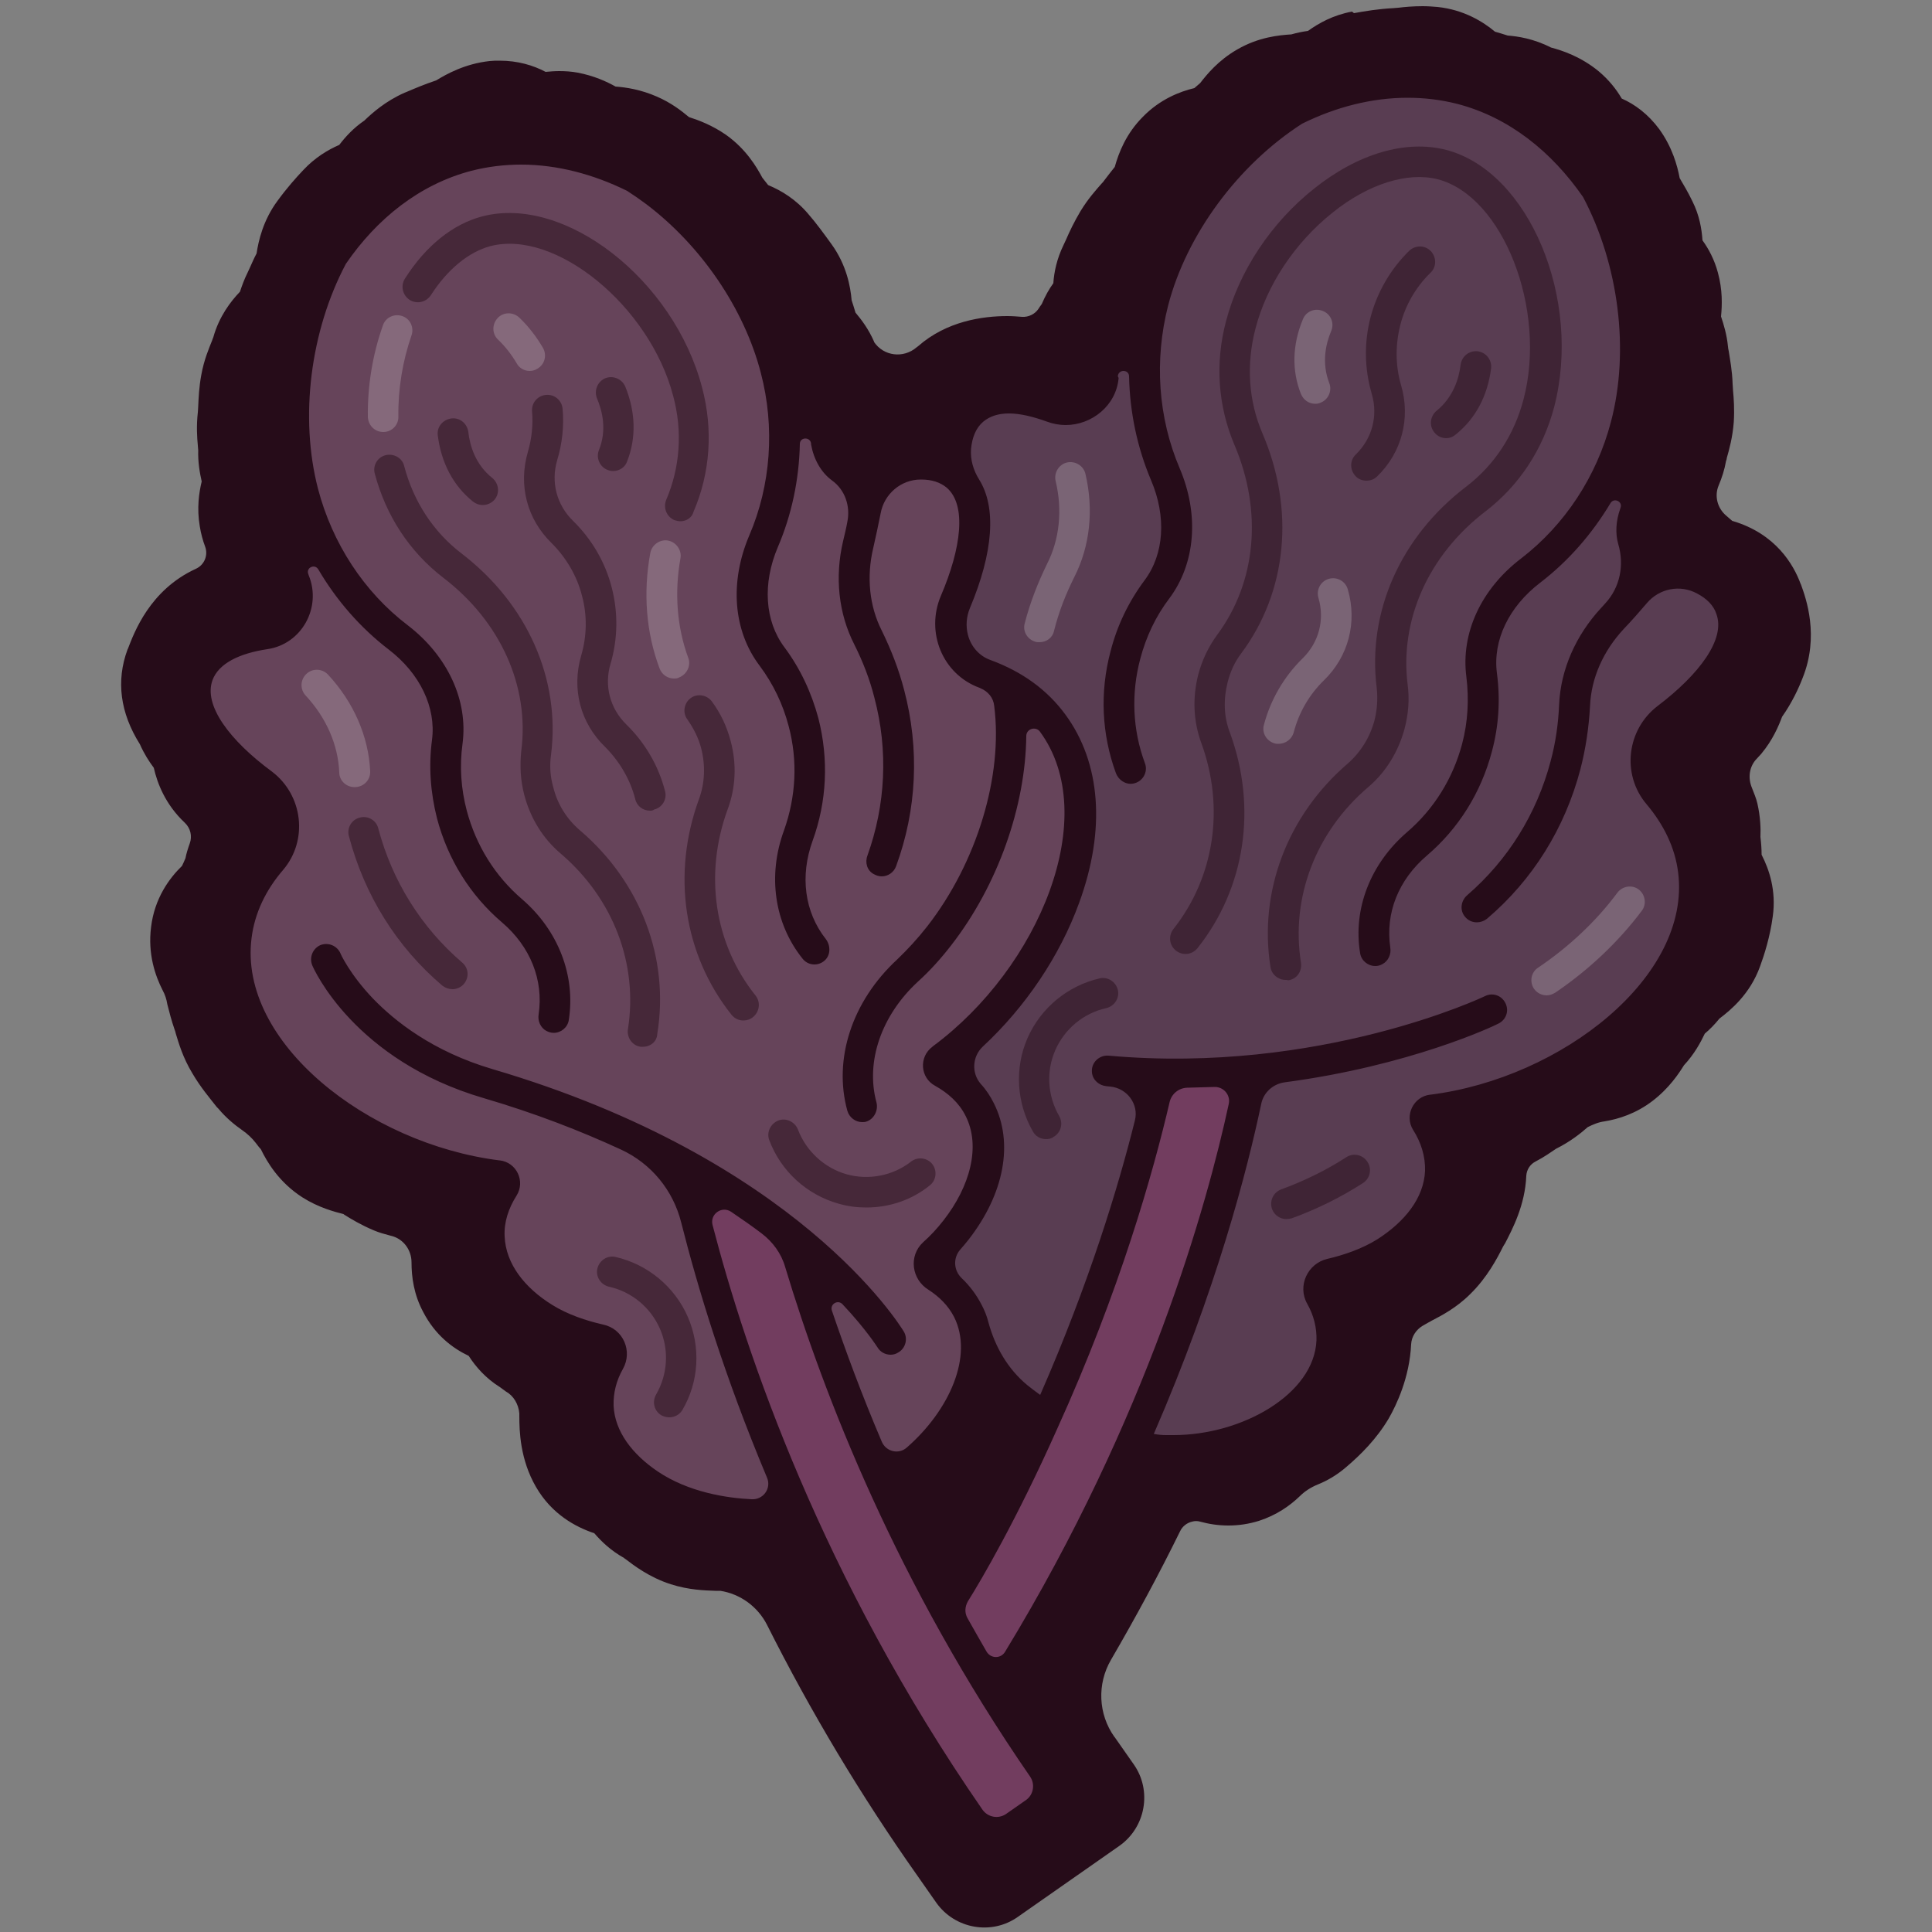 <?xml version="1.0" encoding="utf-8"?>
<!-- Generator: Adobe Illustrator 20.1.0, SVG Export Plug-In . SVG Version: 6.00 Build 0)  -->
<svg version="1.1" id="Layer_1" xmlns="http://www.w3.org/2000/svg" xmlns:xlink="http://www.w3.org/1999/xlink" x="0px" y="0px"
	 viewBox="0 0 500 500" style="enable-background:new 0 0 500 500;" xml:space="preserve">
<rect x="0" y="0" width="500" height="500" fill="#808080" stroke="none"/>
<style type="text/css">
	.st0{fill:#8CA242;}
	.st1{fill:#1E3A06;}
	.st2{fill:#5A8116;}
	.st3{fill:#537016;}
	.st4{fill:none;stroke:#1E3A06;stroke-linecap:round;stroke-miterlimit:10;}
	.st5{opacity:0.6;fill:none;stroke:#8CA242;stroke-linecap:round;stroke-miterlimit:10;}
	.st6{fill:#502C3B;}
	.st7{fill:#260C19;}
	.st8{fill:#8F738E;stroke:#502C3B;stroke-width:3;stroke-miterlimit:10;}
	.st9{fill:#759C48;}
	.st10{opacity:0.8;fill:none;stroke:#759C48;stroke-width:3;stroke-miterlimit:10;}
	.st11{opacity:0.6;fill:none;stroke:#759C48;stroke-width:3;stroke-miterlimit:10;}
	.st12{opacity:0.4;fill:none;stroke:#759C48;stroke-width:3;stroke-miterlimit:10;}
	.st13{opacity:0.2;fill:none;stroke:#759C48;stroke-width:3;stroke-miterlimit:10;}
	.st14{opacity:0.1;fill:none;stroke:#759C48;stroke-width:3;stroke-miterlimit:10;}
	.st15{opacity:0.3;fill:#502C3B;}
	.st16{fill:none;stroke:#260C19;stroke-width:3;stroke-linecap:round;stroke-linejoin:round;stroke-miterlimit:10;}
	.st17{fill:none;stroke:#502C3B;stroke-width:2;stroke-linecap:round;stroke-miterlimit:10;}
	.st18{fill:none;stroke:#502C3B;stroke-width:1.5;stroke-linecap:round;stroke-miterlimit:10;}
	.st19{fill:#547F2D;}
	.st20{fill:#456A11;}
	.st21{fill:#E4E9A8;stroke:#19430C;stroke-width:6;stroke-linejoin:round;stroke-miterlimit:10;}
	.st22{fill:none;stroke:#FFFFFF;stroke-linecap:round;stroke-miterlimit:10;}
	.st23{fill:#457F4A;}
	.st24{fill:#344B57;}
	.st25{fill:#75B15D;stroke:#344B57;stroke-width:3;stroke-miterlimit:10;}
	.st26{fill:#BCE680;}
	.st27{fill:#F0FDC5;}
	.st28{fill:#1B5900;}
	.st29{fill:#ADE77A;stroke:#1B5900;stroke-width:6;stroke-miterlimit:10;}
	.st30{fill:#859C52;}
	.st31{fill:#709638;}
	.st32{display:none;fill:#D1A982;}
	.st33{fill:#ECE8DB;}
	.st34{fill:#5B3A03;}
	.st35{fill:#719E7F;stroke:#667F40;stroke-width:3;stroke-linecap:round;stroke-linejoin:round;stroke-miterlimit:10;}
	.st36{fill:#719E7F;stroke:#667F40;stroke-linecap:round;stroke-linejoin:round;stroke-miterlimit:10;}
	.st37{fill:none;stroke:#667F40;stroke-width:3;stroke-linecap:round;stroke-miterlimit:10;}
	.st38{fill:#4D6261;}
	.st39{fill:#ECE8DB;stroke:#5B3A03;stroke-width:3;stroke-miterlimit:10;}
	.st40{fill:none;stroke:#F0FDC5;stroke-linecap:round;stroke-linejoin:round;stroke-miterlimit:10;}
	.st41{fill:#8DC70C;}
	.st42{fill:#ECFE78;}
	.st43{fill:#73953B;}
	.st44{fill:#3D710C;}
	.st45{fill:#73953B;stroke:#3D710C;stroke-width:3;stroke-linejoin:round;stroke-miterlimit:10;}
	.st46{fill:#EFE8D7;stroke:#DABB95;stroke-width:3;stroke-linejoin:round;stroke-miterlimit:10;}
	.st47{opacity:0.6;fill:none;stroke:#BF71B0;stroke-width:3;stroke-miterlimit:10;}
	.st48{opacity:0.4;fill:none;stroke:#BF71B0;stroke-width:3;stroke-miterlimit:10;}
	.st49{opacity:0.3;fill:none;stroke:#BF71B0;stroke-width:3;stroke-miterlimit:10;}
	.st50{opacity:0.2;fill:none;stroke:#BF71B0;stroke-width:3;stroke-miterlimit:10;}
	.st51{opacity:0.1;fill:none;stroke:#BF71B0;stroke-width:3;stroke-miterlimit:10;}
	.st52{fill:#77A45B;}
	.st53{fill:none;stroke:#FFFFFF;stroke-linecap:round;stroke-linejoin:round;stroke-miterlimit:10;}
	.st54{fill:#00FFFF;}
	.st55{fill:#E50F4F;}
	.st56{fill:#5A8700;}
	.st57{fill:#9D9F01;}
	.st58{fill:none;stroke:#BFBF04;stroke-linecap:round;stroke-linejoin:round;stroke-miterlimit:10;}
	.st59{fill:none;stroke:#CAD058;stroke-linecap:round;stroke-linejoin:round;stroke-miterlimit:10;}
	.st60{fill:#E21039;stroke:#930019;stroke-width:3;stroke-linejoin:round;stroke-miterlimit:10;}
	.st61{fill:#77A45B;stroke:#3D710C;stroke-linecap:round;stroke-linejoin:round;stroke-miterlimit:10;}
	.st62{fill:none;stroke:#77A45B;stroke-width:3;stroke-miterlimit:10;}
	.st63{opacity:0.5;fill:none;stroke:#FFFFFF;stroke-width:3;stroke-linejoin:round;stroke-miterlimit:10;}
	.st64{opacity:0.7;fill:none;stroke:#FFFFFF;stroke-width:3;stroke-linejoin:round;stroke-miterlimit:10;}
	.st65{opacity:0.9;fill:none;stroke:#FFFFFF;stroke-width:3;stroke-linejoin:round;stroke-miterlimit:10;}
	.st66{opacity:0.3;fill:none;stroke:#FFFFFF;stroke-width:3;stroke-linejoin:round;stroke-miterlimit:10;}
	.st67{opacity:0.2;fill:none;stroke:#FFFFFF;stroke-width:3;stroke-linejoin:round;stroke-miterlimit:10;}
	.st68{fill:#E21039;}
	.st69{fill:#930019;}
	.st70{fill:#F4E5E8;}
	.st71{fill:#DEB2BA;}
	.st72{fill:#C8818D;}
	.st73{fill:#B14D5F;}
	.st74{fill:#FFFFFF;}
	.st75{fill:#EFE8D7;}
	.st76{fill:#8C7662;}
	.st77{fill:#E50F4F;stroke:#930019;stroke-width:3;stroke-linejoin:round;stroke-miterlimit:10;}
	.st78{fill:none;stroke:#E87C94;stroke-width:3;stroke-linejoin:round;stroke-miterlimit:10;}
	.st79{fill:none;stroke:#E64872;stroke-width:3;stroke-linejoin:round;stroke-miterlimit:10;}
	.st80{fill:none;stroke:#EBB2B6;stroke-width:3;stroke-linejoin:round;stroke-miterlimit:10;}
	.st81{fill:none;stroke:#930019;stroke-width:3;stroke-linejoin:round;stroke-miterlimit:10;}
	.st82{fill:#E87C94;}
	.st83{fill:#E64872;}
	.st84{fill:#EBB2B6;}
	.st85{opacity:0.7;fill:none;stroke:#E50F4F;stroke-width:3;stroke-linejoin:round;stroke-miterlimit:10;}
	.st86{opacity:0.6;fill:none;stroke:#E50F4F;stroke-width:3;stroke-linejoin:round;stroke-miterlimit:10;}
	.st87{opacity:0.4;fill:none;stroke:#E50F4F;stroke-width:3;stroke-linejoin:round;stroke-miterlimit:10;}
	.st88{opacity:0.3;fill:none;stroke:#E50F4F;stroke-width:3;stroke-linejoin:round;stroke-miterlimit:10;}
	.st89{opacity:0.2;fill:none;stroke:#E50F4F;stroke-width:3;stroke-linejoin:round;stroke-miterlimit:10;}
	.st90{opacity:0.1;fill:none;stroke:#E50F4F;stroke-width:3;stroke-linejoin:round;stroke-miterlimit:10;}
	.st91{fill:none;stroke:#DABB95;stroke-width:3;stroke-linejoin:round;stroke-miterlimit:10;}
	.st92{fill:#77A45B;stroke:#3D710C;stroke-width:0.952;stroke-linecap:round;stroke-linejoin:round;stroke-miterlimit:10;}
	.st93{fill:#DABB95;}
	.st94{fill:#E76886;}
	.st95{fill:#E87D94;}
	.st96{fill:#E992A2;}
	.st97{fill:#EBA7AF;}
	.st98{fill:#ECBDBD;}
	.st99{fill:#EDD2CA;}
	.st100{opacity:0.6;fill:#BF71B0;}
	.st101{opacity:0.5;fill:#BF71B0;}
	.st102{opacity:0.4;fill:#BF71B0;}
	.st103{opacity:0.3;fill:#BF71B0;}
	.st104{opacity:0.2;fill:#BF71B0;}
	.st105{fill:#FCD24F;stroke:#BA8822;stroke-width:3;stroke-linejoin:round;stroke-miterlimit:10;}
	.st106{opacity:0.9;fill:none;stroke:#732429;stroke-width:3;stroke-miterlimit:10;}
	.st107{opacity:0.8;fill:none;stroke:#732429;stroke-width:3;stroke-miterlimit:10;}
	.st108{opacity:0.7;fill:none;stroke:#732429;stroke-width:3;stroke-miterlimit:10;}
	.st109{opacity:0.6;fill:none;stroke:#732429;stroke-width:3;stroke-miterlimit:10;}
	.st110{opacity:0.5;fill:none;stroke:#732429;stroke-width:3;stroke-miterlimit:10;}
	.st111{opacity:0.4;fill:none;stroke:#732429;stroke-width:3;stroke-miterlimit:10;}
	.st112{fill:none;stroke:#BA8822;stroke-width:3;stroke-linejoin:round;stroke-miterlimit:10;}
	.st113{fill:#FCD24F;}
	.st114{fill:#BA8822;}
	.st115{fill:#80352F;}
	.st116{fill:#8D4734;}
	.st117{fill:#9B5838;}
	.st118{fill:#A96A3D;}
	.st119{fill:#B77A42;}
	.st120{fill:#C48B47;}
	.st121{fill:#5B774B;}
	.st122{fill:none;stroke:#ECFE78;stroke-linecap:round;stroke-linejoin:round;stroke-miterlimit:10;}
	.st123{fill:none;stroke:#5B774B;stroke-miterlimit:10;}
	.st124{fill:none;stroke:#ECFE78;stroke-linecap:round;stroke-miterlimit:10;}
	.st125{fill:none;stroke:#5B774B;stroke-linejoin:round;stroke-miterlimit:10;}
	.st126{fill:none;stroke:#89A037;stroke-linecap:round;stroke-linejoin:round;stroke-miterlimit:10;}
	.st127{fill:none;stroke:#89A037;stroke-width:3;stroke-linecap:round;stroke-linejoin:round;stroke-miterlimit:10;}
	.st128{fill:none;stroke:#89A037;stroke-width:3.334;stroke-linecap:round;stroke-linejoin:round;stroke-miterlimit:10;}
	.st129{fill:none;stroke:#89A037;stroke-width:3;stroke-linecap:round;stroke-miterlimit:10;}
	.st130{fill:#839958;}
	.st131{fill:#AA2F66;}
	.st132{fill:#D8CBC5;}
	.st133{fill:#662128;}
	.st134{fill:#A3CA44;stroke:#89A037;stroke-width:3;stroke-miterlimit:10;}
	.st135{fill:#ECE8DB;stroke:#5B3A03;stroke-miterlimit:10;}
	.st136{fill:none;stroke:#00FF00;stroke-miterlimit:10;}
	.st137{fill:none;stroke:#00FF00;stroke-width:1.076;stroke-miterlimit:10;}
	.st138{clip-path:url(#SVGID_2_);}
	.st139{fill:none;stroke:#000000;stroke-miterlimit:10;}
	.st140{fill:none;stroke:#000000;stroke-width:1.16;stroke-miterlimit:10;}
	.st141{fill:#7AA66D;}
	.st142{fill:#8BC133;}
	.st143{fill:none;stroke:#000000;stroke-width:0.913;stroke-miterlimit:10;}
	.st144{fill:none;stroke:#000000;stroke-width:5.965;stroke-miterlimit:10;}
	.st145{fill:none;stroke:#000000;stroke-width:1.909;stroke-linecap:round;stroke-linejoin:round;stroke-miterlimit:10;}
	.st146{fill:#275439;}
	.st147{fill:none;stroke:#4D6261;stroke-width:0.958;stroke-linecap:round;stroke-linejoin:round;stroke-miterlimit:10;}
	.st148{fill:#7AA66D;stroke:#4D6261;stroke-width:0.958;stroke-miterlimit:10;}
	.st149{fill:none;stroke:#4D6261;stroke-width:0.958;stroke-miterlimit:10;}
	.st150{fill:#D2DE8F;stroke:#667F40;stroke-width:3;stroke-miterlimit:10;}
	.st151{fill:none;stroke:#FAFAEE;stroke-linecap:round;stroke-miterlimit:10;}
	.st152{fill:#D2DE8F;}
	.st153{fill:none;stroke:#667F40;stroke-width:3;stroke-miterlimit:10;}
	.st154{fill:#77A578;}
	.st155{fill:#719E7F;}
	.st156{fill:#FAFAEE;}
	.st157{fill:#174C17;}
	.st158{fill:#ECE8DB;stroke:#5B3A03;stroke-width:0.964;stroke-miterlimit:10;}
	.st159{fill:#7AA66D;stroke:#4D6261;stroke-width:3.6;stroke-linecap:round;stroke-linejoin:round;stroke-miterlimit:10;}
	.st160{fill:none;stroke:#D2DE8F;stroke-miterlimit:10;}
	.st161{fill:none;stroke:#4D6261;stroke-width:3.6;stroke-linecap:round;stroke-linejoin:round;stroke-miterlimit:10;}
	.st162{fill:#ECE8DB;stroke:#5B3A03;stroke-linecap:round;stroke-linejoin:round;stroke-miterlimit:10;}
	.st163{fill:#FAD673;}
	.st164{fill:#CE731F;}
	.st165{fill:#D15CD4;}
	.st166{fill:#701975;}
	.st167{fill:#009245;stroke:#006837;stroke-width:3;stroke-miterlimit:10;}
	.st168{fill:#009245;stroke:#006837;stroke-width:3;stroke-linecap:round;stroke-linejoin:round;stroke-miterlimit:10;}
	.st169{fill:none;stroke:#B8CC69;stroke-width:3;stroke-miterlimit:10;}
	.st170{fill:#4E6624;stroke:#314217;stroke-width:3;stroke-miterlimit:10;}
	.st171{fill:none;stroke:#314217;stroke-miterlimit:10;}
	.st172{fill:#4E6624;}
	.st173{fill:#709638;stroke:#3B7000;stroke-width:3;stroke-linecap:round;stroke-linejoin:round;stroke-miterlimit:10;}
	.st174{fill:#709638;stroke:#3B7000;stroke-linecap:round;stroke-linejoin:round;stroke-miterlimit:10;}
	.st175{fill:#92C057;}
	.st176{fill:#3B7000;}
	.st177{fill:#325900;}
	.st178{fill:#2A784B;stroke:#1F4130;stroke-width:3;stroke-miterlimit:10;}
	.st179{fill:none;stroke:#1F4130;stroke-linecap:round;stroke-linejoin:round;stroke-miterlimit:10;}
	.st180{fill:#2A784B;stroke:#1F4130;stroke-miterlimit:10;}
	.st181{fill:#D7D8DA;stroke:#1F4130;stroke-linecap:round;stroke-linejoin:round;stroke-miterlimit:10;}
	.st182{fill:none;stroke:#1F4130;stroke-width:3;stroke-miterlimit:10;}
	.st183{fill:#2A784B;}
	.st184{fill:#1F4130;}
	.st185{fill:#D7D8DA;}
	.st186{fill:#499623;}
	.st187{fill:none;stroke:#499623;stroke-miterlimit:10;}
	.st188{fill:#4C9D29;stroke:#1B5900;stroke-miterlimit:10;}
	.st189{fill:none;stroke:#ADE77A;stroke-width:2;stroke-linecap:round;stroke-miterlimit:10;}
	.st190{fill:none;stroke:#ADE77A;stroke-linecap:round;stroke-miterlimit:10;}
	.st191{fill:#4C9D29;}
	.st192{fill:none;stroke:#FFFFFF;stroke-width:7.825;stroke-linecap:round;stroke-miterlimit:10;}
	.st193{fill:#ADE77A;}
	.st194{fill:#4F7F51;stroke:#344B57;stroke-miterlimit:10;}
	.st195{fill:#649160;stroke:#344B57;stroke-miterlimit:10;}
	.st196{fill:#78A36F;stroke:#344B57;stroke-miterlimit:10;}
	.st197{fill:#3A6D40;}
	.st198{opacity:0.75;fill:#344B57;stroke:#8CB77C;stroke-width:4;stroke-miterlimit:10;}
	.st199{opacity:0.5;fill:#344B57;stroke:#8CB77C;stroke-width:4;stroke-miterlimit:10;}
	.st200{opacity:0.25;fill:#344B57;stroke:#8CB77C;stroke-width:4;stroke-miterlimit:10;}
	.st201{opacity:0.8;fill:none;stroke:#C5E2D6;stroke-linecap:round;stroke-miterlimit:10;}
	.st202{opacity:0.8;fill:none;stroke:#C5E2D6;stroke-miterlimit:10;}
	.st203{fill:#8CB77C;stroke:#344B57;stroke-miterlimit:10;}
	.st204{opacity:0.8;fill:#C5E2D6;}
	.st205{fill:#4F7F51;}
	.st206{fill:#649160;}
	.st207{fill:#78A36F;}
	.st208{fill:#8CB77C;}
	.st209{fill:#C0DECD;}
	.st210{fill:none;stroke:#C5E2D6;stroke-width:7.877;stroke-linecap:round;stroke-miterlimit:10;}
	.st211{fill:#AFCEB8;}
	.st212{fill:#9FC1A8;}
	.st213{fill:#77A47F;}
	.st214{fill:none;stroke:#77A47F;stroke-width:0.97;stroke-miterlimit:10;}
	.st215{fill:#BCE680;stroke:#839958;stroke-width:3;stroke-miterlimit:10;}
	.st216{fill:none;stroke:#839958;stroke-miterlimit:10;}
	.st217{fill:none;stroke:#F0FDC5;stroke-miterlimit:10;}
	.st218{fill:none;stroke:#F0FDC5;stroke-linecap:round;stroke-miterlimit:10;}
	.st219{fill:none;stroke:#F0FDC5;stroke-width:0.875;stroke-miterlimit:10;}
	.st220{fill:#A3CA44;}
	.st221{fill:none;stroke:#859C52;stroke-linecap:round;stroke-miterlimit:10;}
	.st222{fill:none;stroke:#E4E9A8;stroke-width:3;stroke-linecap:round;stroke-miterlimit:10;}
	.st223{fill:none;stroke:#AFCEB8;stroke-width:3;stroke-linecap:square;stroke-miterlimit:10;}
	.st224{fill:none;stroke:#AFCEB8;stroke-width:3;stroke-miterlimit:10;}
	.st225{fill:none;stroke:#E4E9A8;stroke-linecap:round;stroke-miterlimit:10;}
	.st226{fill:#19430C;}
	.st227{fill:#E4E9A8;}
	.st228{fill:#89A037;}
	.st229{fill:#009245;stroke:#006837;stroke-miterlimit:10;}
	.st230{fill:#547F2D;stroke:#27460A;stroke-miterlimit:10;}
	.st231{fill:#27460A;}
	.st232{fill:none;stroke:#9577B0;stroke-width:3;stroke-linecap:round;stroke-miterlimit:10;}
	.st233{fill:none;stroke:#9577B0;stroke-linecap:round;stroke-miterlimit:10;}
	.st234{fill:#AF77AF;}
	.st235{fill:#9577B0;}
	.st236{fill:none;stroke:#AF77AF;stroke-width:2.495;stroke-linecap:round;stroke-miterlimit:10;}
	.st237{fill:none;stroke:#AF77AF;stroke-width:2.176;stroke-linecap:round;stroke-miterlimit:10;}
	.st238{fill:#9C8EBB;}
	.st239{fill:#8F738E;}
	.st240{fill:none;stroke:#260C19;stroke-linecap:round;stroke-linejoin:round;stroke-miterlimit:10;}
	.st241{fill:none;stroke:#5E3648;stroke-width:2;stroke-linecap:round;stroke-miterlimit:10;}
	.st242{fill:none;stroke:#5E3648;stroke-width:1.5;stroke-linecap:round;stroke-miterlimit:10;}
	.st243{fill:none;stroke:#502C3B;stroke-width:3;stroke-linecap:round;stroke-linejoin:round;stroke-miterlimit:10;}
	.st244{fill:none;stroke:#D0DDC8;stroke-miterlimit:10;}
	.st245{fill:#5E3648;}
	.st246{fill:#7B5F75;}
	.st247{fill:#6A7947;}
	.st248{fill:#6D7450;}
	.st249{fill:#716F59;}
	.st250{fill:#756962;}
	.st251{fill:#78636B;}
	.st252{fill:#796070;}
	.st253{fill:#7A9359;}
	.st254{fill:#7F8B66;}
	.st255{fill:#858373;}
	.st256{fill:#8A7B80;}
	.st257{fill:#8C7787;}
	.st258{fill:#5E3648;stroke:#260C19;stroke-width:7;stroke-miterlimit:10;}
	.st259{fill:#D0DDC8;}
	.st260{fill:#314217;}
	.st261{fill:#4E6624;stroke:#314217;stroke-miterlimit:10;}
	.st262{fill:none;stroke:#314217;stroke-linecap:round;stroke-linejoin:round;stroke-miterlimit:10;}
	.st263{fill:#4E6624;stroke:#314217;stroke-linecap:round;stroke-miterlimit:10;}
	.st264{fill:none;stroke:#314217;stroke-linecap:round;stroke-miterlimit:10;}
	.st265{fill:none;stroke:#8CA242;stroke-width:2;stroke-linecap:round;stroke-miterlimit:10;}
	.st266{fill:#538E00;}
	.st267{fill:#395415;}
	.st268{fill:#758D37;}
	.st269{fill:#3D5D16;}
	.st270{fill:#789438;}
	.st271{fill:#593D52;}
	.st272{fill:#66445A;}
	.st273{opacity:0.5;fill:#260C19;}
	.st274{opacity:0.2;fill:#FFFFFF;}
	.st275{fill:#723D5F;}
</style>
<g>
	<polygon class="st271" points="336.1,373.3 387.9,293.6 449.1,245.1 437.2,198.3 455.3,151.1 424.4,124.4 424.9,44.7 379.3,13.5 
		318.5,25.4 279.1,92.4 238,110 242.9,379.8 	"/>
	<polygon class="st272" points="250.6,341.7 240.3,327.5 256,302.7 253.9,289.2 242.8,276 270,246.3 280.4,216.2 275.4,189.1 
		245.9,166.2 252.5,136.9 244.5,113.7 206.7,77.5 162,33.4 93.9,41.7 64.6,113.7 66.5,156.7 42,172.5 64.6,215.5 53.3,242.3 
		69.8,287.8 120.4,306.8 123.2,339.4 151.8,353.7 158.9,392.2 203.4,403.2 251.5,386.6 	"/>
	<g>
		<path class="st273" d="M461.6,25.3C461.6,25.3,461.6,25.3,461.6,25.3C461.6,25.3,461.6,25.3,461.6,25.3z"/>
	</g>
	<g>
		<path class="st273" d="M444.1,14.3C444.1,14.3,444.1,14.4,444.1,14.3C444.1,14.4,444.1,14.3,444.1,14.3z"/>
	</g>
	<g>
		<path class="st273" d="M347.8,13.6C347.8,13.6,347.8,13.6,347.8,13.6S347.8,13.6,347.8,13.6z"/>
	</g>
	<path class="st273" d="M270.7,294.8c-1.4,0-2.7-0.7-3.4-2c-4.2-7.3-4.8-16.3-1.4-24.1c3.4-7.8,10.4-13.6,18.7-15.5
		c2.1-0.5,4.2,0.9,4.7,3c0.5,2.1-0.9,4.2-3,4.7c-5.9,1.3-10.8,5.4-13.2,10.9c-2.4,5.5-2,11.8,1,17c1.1,1.9,0.5,4.3-1.4,5.4
		C272.1,294.7,271.4,294.8,270.7,294.8z"/>
	<path class="st274" d="M269,166.2c-0.3,0-0.7,0-1-0.1c-2.1-0.6-3.4-2.7-2.8-4.8c1.4-5.4,3.4-10.5,5.8-15.4c3.2-6.3,4-13.9,2.2-21.4
		c-0.5-2.1,0.8-4.3,2.9-4.8c2.1-0.5,4.3,0.8,4.8,2.9c2.2,9.3,1.2,18.8-2.9,26.8c-2.2,4.4-4,9-5.2,13.8
		C272.4,165.1,270.8,166.2,269,166.2z"/>
	<path class="st273" d="M332.7,253.6c-1.9,0-3.6-1.4-3.9-3.3c-3.1-19.6,4.4-39.3,20-52.7c3.3-2.9,5.7-6.7,6.9-11.1
		c0.7-2.8,0.9-5.6,0.6-8.4c-2.5-19.6,6.1-39.2,23.2-52.2c7.3-5.6,12.4-13.4,14.8-22.6c6.1-23.2-5.3-52.5-22.2-56.9
		c-7.8-2-18,1.2-27.2,8.6c-9.8,7.8-17.1,18.8-20,30.1c-2.4,9.2-1.8,18.6,1.8,27c8.5,19.8,6.4,41-5.4,56.9c-1.7,2.2-2.9,4.8-3.6,7.6
		c-1.1,4.4-1,8.9,0.6,13c7.1,19.4,4,40.2-8.4,55.8c-1.4,1.7-3.8,2-5.6,0.6c-1.7-1.4-2-3.8-0.6-5.6c10.6-13.4,13.3-31.4,7.2-48.1
		c-2.1-5.7-2.3-11.8-0.8-17.7c1-3.8,2.7-7.3,4.9-10.3c10.1-13.6,11.8-31.9,4.5-49.1c-4.3-10.1-5.1-21.2-2.2-32.1
		c3.4-13,11.7-25.5,22.8-34.3c11.4-9.1,23.8-12.7,34.2-10c21.4,5.6,35.2,38.6,27.9,66.6c-2.9,10.9-9,20.2-17.7,26.9
		c-14.8,11.3-22.3,28.1-20.2,44.9c0.5,3.8,0.2,7.6-0.8,11.4c-1.6,5.9-4.8,11.2-9.4,15.1c-13.6,11.6-20.1,28.6-17.4,45.5
		c0.3,2.2-1.1,4.2-3.3,4.5C333.1,253.6,332.9,253.6,332.7,253.6z"/>
	<path class="st274" d="M340.4,104.5c-1.6,0-3-0.9-3.7-2.5c-2.4-6-2.3-12.7,0.5-19.4c0.8-2,3.1-3,5.2-2.1c2,0.8,3,3.1,2.1,5.2
		c-1.4,3.3-2.5,8.2-0.5,13.4c0.8,2-0.2,4.3-2.2,5.1C341.4,104.4,340.9,104.5,340.4,104.5z"/>
	<path class="st273" d="M374.3,113.4c-1.2,0-2.3-0.5-3.1-1.5c-1.4-1.7-1.1-4.2,0.6-5.6c4.3-3.5,5.8-8.4,6.2-11.9
		c0.3-2.2,2.2-3.7,4.4-3.5c2.2,0.3,3.7,2.2,3.5,4.4c-0.9,7.1-4,13-9.1,17.1C376,113.1,375.1,113.4,374.3,113.4z"/>
	<path class="st275" d="M323.9,276.6c-3.7,20.8-19.4,91.1-69.5,167.3l-4.1,6.2l-10.8-25.4l1.1-1.7c40.4-64.5,55.3-124.1,59.9-146.3
		L323.9,276.6z"/>
	<path class="st273" d="M353.6,124.4c-1,0-2.1-0.4-2.8-1.2c-1.5-1.6-1.5-4.1,0.1-5.6c4.2-4.1,5.8-10,4.1-15.7
		c-1.9-6.5-2-13.3-0.3-19.8c1.7-6.5,5.2-12.5,10-17.2c1.6-1.5,4.1-1.5,5.6,0.1c1.5,1.6,1.5,4.1-0.1,5.6c-3.8,3.7-6.5,8.4-7.8,13.5
		c-1.3,5.1-1.3,10.5,0.2,15.6c2.5,8.5,0.2,17.4-6.2,23.6C355.6,124.1,354.6,124.4,353.6,124.4z"/>
	<path class="st274" d="M330.9,192.5c-0.3,0-0.7,0-1-0.1c-2.1-0.6-3.4-2.7-2.8-4.8c1.7-6.5,5.2-12.5,10-17.2
		c4.2-4.1,5.8-10,4.1-15.7c-0.6-2.1,0.6-4.3,2.7-4.9c2.1-0.6,4.3,0.6,4.9,2.7c2.5,8.5,0.2,17.4-6.2,23.6c-3.8,3.7-6.5,8.4-7.8,13.5
		C334.3,191.3,332.7,192.5,330.9,192.5z"/>
	<path class="st274" d="M400.3,257.6c-1.3,0-2.5-0.6-3.3-1.7c-1.2-1.8-0.8-4.3,1.1-5.5c8-5.4,15.1-12.1,20.5-19.4
		c1.3-1.7,3.8-2.1,5.5-0.8c1.7,1.3,2.1,3.8,0.8,5.5c-6,8-13.7,15.3-22.4,21.2C401.8,257.3,401.1,257.6,400.3,257.6z"/>
	<path class="st273" d="M332.9,315.5c-1.6,0-3.1-1-3.7-2.6c-0.7-2.1,0.3-4.3,2.4-5.1c6-2.2,11.7-5,16.8-8.3c1.8-1.2,4.3-0.7,5.5,1.2
		c1.2,1.8,0.7,4.3-1.2,5.5c-5.6,3.6-11.8,6.7-18.4,9.1C333.8,315.4,333.3,315.5,332.9,315.5z"/>
	<path class="st273" d="M173.2,366.8c-0.7,0-1.4-0.2-2-0.5c-1.9-1.1-2.5-3.5-1.4-5.4c3-5.2,3.4-11.5,1-17
		c-2.4-5.5-7.3-9.6-13.2-10.9c-2.1-0.5-3.5-2.6-3-4.7c0.5-2.1,2.6-3.5,4.7-3c8.3,1.9,15.3,7.7,18.7,15.5c3.4,7.8,2.9,16.8-1.4,24.1
		C175.9,366.1,174.6,366.8,173.2,366.8z"/>
	<path class="st273" d="M117.1,256c-0.9,0-1.8-0.3-2.6-0.9c-11.9-10.1-20.2-23.5-24.2-38.7c-0.6-2.1,0.7-4.3,2.8-4.8
		c2.1-0.6,4.3,0.7,4.8,2.8c3.6,13.6,11.1,25.6,21.7,34.7c1.7,1.4,1.9,3.9,0.4,5.6C119.3,255.5,118.2,256,117.1,256z"/>
	<path class="st273" d="M166.4,270.9c-0.2,0-0.4,0-0.6,0c-2.2-0.3-3.6-2.4-3.3-4.5c2.7-16.9-3.8-33.9-17.4-45.5
		c-4.6-3.9-7.8-9.1-9.4-15.1c-1-3.8-1.2-7.6-0.8-11.4c2.2-16.8-5.4-33.6-20.2-44.9c-8.7-6.7-14.8-16-17.7-26.9
		c-0.6-2.1,0.7-4.3,2.8-4.8c2.1-0.5,4.3,0.7,4.8,2.8c2.4,9.2,7.6,17.1,14.8,22.6c17.1,13.1,25.7,32.6,23.2,52.2
		c-0.4,2.8-0.2,5.6,0.6,8.4c1.1,4.4,3.5,8.2,6.9,11.1c15.7,13.4,23.2,33.1,20,52.7C170,269.6,168.3,270.9,166.4,270.9z"/>
	<path class="st273" d="M176.1,134.9c-0.5,0-1-0.1-1.6-0.3c-2-0.9-2.9-3.2-2.1-5.2c3.6-8.4,4.3-17.8,1.8-27
		c-6.1-23.2-30.4-43.1-47.3-38.7c-5.6,1.5-11.1,6-15.4,12.7c-1.2,1.8-3.6,2.4-5.5,1.2c-1.8-1.2-2.4-3.6-1.2-5.5
		c5.4-8.5,12.4-14.1,20-16.1c21.4-5.6,49.6,16.4,56.9,44.3c2.9,10.9,2.1,22.1-2.2,32.1C179.1,134,177.6,134.9,176.1,134.9z"/>
	<path class="st273" d="M192.4,264.1c-1.2,0-2.3-0.5-3.1-1.5c-12.4-15.6-15.5-36.4-8.4-55.8c1.5-4.1,1.7-8.6,0.6-13
		c-0.7-2.8-2-5.3-3.6-7.6c-1.3-1.7-0.9-4.2,0.8-5.5c1.7-1.3,4.2-0.9,5.5,0.8c2.3,3.1,3.9,6.5,4.9,10.3c1.6,6,1.3,12.1-0.8,17.7
		c-6.1,16.7-3.5,34.7,7.2,48.1c1.4,1.7,1.1,4.2-0.6,5.6C194.2,263.8,193.3,264.1,192.4,264.1z"/>
	<path class="st273" d="M158.7,121.9c-0.5,0-1-0.1-1.5-0.3c-2-0.8-3-3.1-2.2-5.1c2.1-5.2,0.9-10.1-0.5-13.4c-0.8-2,0.1-4.3,2.1-5.2
		c2-0.8,4.3,0.1,5.2,2.1c2.7,6.6,2.9,13.3,0.5,19.4C161.8,120.9,160.3,121.9,158.7,121.9z"/>
	<path class="st273" d="M124.9,130.7c-0.9,0-1.7-0.3-2.5-0.9c-5.1-4.1-8.2-10-9.1-17.1c-0.3-2.2,1.3-4.1,3.5-4.4
		c2.2-0.3,4.1,1.3,4.4,3.5c0.4,3.5,1.8,8.4,6.2,11.9c1.7,1.4,2,3.9,0.6,5.6C127.2,130.2,126.1,130.7,124.9,130.7z"/>
	<path class="st273" d="M168.2,209.8c-1.8,0-3.4-1.2-3.8-3c-1.3-5.1-4.1-9.8-7.8-13.5c-6.4-6.2-8.7-15-6.2-23.6
		c1.5-5.1,1.6-10.5,0.2-15.6c-1.3-5.1-4.1-9.8-7.8-13.5c-6.4-6.2-8.7-15-6.2-23.6c1-3.4,1.4-7,1.1-10.5c-0.2-2.2,1.4-4.1,3.6-4.3
		c2.2-0.2,4.1,1.4,4.3,3.6c0.4,4.5-0.1,9-1.4,13.3c-1.7,5.7-0.1,11.6,4.1,15.7c4.8,4.7,8.3,10.6,10,17.2c1.7,6.5,1.6,13.4-0.3,19.8
		c-1.7,5.7-0.1,11.6,4.1,15.7c4.8,4.7,8.3,10.6,10,17.2c0.6,2.1-0.7,4.3-2.8,4.8C168.9,209.8,168.6,209.8,168.2,209.8z"/>
	<path class="st274" d="M99.2,111.8c-2.2,0-3.9-1.7-4-3.9c-0.1-8,1.2-16.1,3.9-23.7c0.7-2.1,3-3.1,5-2.4c2.1,0.7,3.1,3,2.4,5
		c-2.3,6.6-3.5,13.9-3.4,20.9C103.2,110,101.4,111.8,99.2,111.8C99.2,111.8,99.2,111.8,99.2,111.8z"/>
	<path class="st274" d="M91.7,203.7c-2.1,0-3.9-1.7-3.9-3.8c-0.3-7.2-3.4-14.2-8.7-19.9c-1.5-1.6-1.4-4.1,0.2-5.6
		c1.6-1.5,4.1-1.4,5.6,0.2c6.6,7.1,10.5,16,10.9,25c0.1,2.2-1.6,4-3.8,4.1C91.8,203.7,91.8,203.7,91.7,203.7z"/>
	<path class="st274" d="M174.4,175.6c-1.6,0-3.1-1-3.7-2.6c-3.5-9.3-4.3-19.6-2.4-29.9c0.4-2.1,2.5-3.6,4.6-3.2
		c2.1,0.4,3.6,2.5,3.2,4.6c-1.6,8.9-0.9,17.8,2,25.7c0.8,2-0.3,4.3-2.3,5.1C175.3,175.6,174.9,175.6,174.4,175.6z"/>
	<path class="st275" d="M272.3,461c-37.1-52.6-56.6-104.3-66.4-138c-6.6-5.3-16-11.9-28.5-18.7c6.6,30.4,26,98.6,76.2,169.8l2.3,3.2
		l18.7-13.2L272.3,461z"/>
	<path class="st7" d="M134.4,365.8c0,0.2,0,0.4,0,0.6c0,4,0.2,11.3,4.3,18.4c4.1,7.1,10.3,10.4,15.1,12c1.9,2.2,4.3,4.5,7.7,6.4
		c0.1,0.1,0.2,0.2,0.4,0.3c2.1,1.6,6.1,4.7,11.7,6.5c4.7,1.5,8.8,1.6,11.5,1.7c0.3,0,0.7,0,0.9,0c0.1,0,0.2,0,0.3,0l0.1,0
		c5.2,0.8,9.7,4.1,12.1,8.8c11.3,22.5,24.3,44.2,38.9,64.9l4.9,7c4.8,6.8,14.3,8.5,21.1,3.7l7-4.9l12.3-8.6l7-4.9
		c6.8-4.8,8.5-14.3,3.7-21.1l-4.9-7l-0.1-0.1c-4.2-5.9-4.5-13.7-0.9-19.9c6.4-11,12.4-22.1,17.9-33.3c0.6-1.3,1.8-2.2,3.1-2.5l0,0
		c0.7-0.2,1.4-0.2,2.1,0c2.2,0.6,4.6,1,7.3,1c2.7,0,5.3-0.4,7.9-1.2c4.6-1.5,8-3.9,10.6-6.4c1.3-1.3,2.9-2.3,4.6-3
		c2.5-1,5.1-2.5,7.6-4.7c3.4-2.9,7.6-7,10.8-12.4c2-3.5,5.4-10.6,5.8-19.2l0,0c0.1-2,1.3-3.8,3-4.8c0.5-0.3,0.9-0.5,1.4-0.8
		c0.2-0.1,0.6-0.3,0.9-0.5c2.5-1.3,6.4-3.3,10-6.9c4.4-4.3,7-9.3,8.5-12.3l0.3-0.5l0.2-0.3c1.9-3.7,5.2-9.9,5.5-17.5l0,0
		c0.1-1.6,1-3,2.4-3.7c2.3-1.2,4.1-2.5,5.3-3.3c3.8-1.9,6.5-4.1,8.2-5.6l0,0c1.4-0.7,2.8-1.3,4.4-1.5c3.6-0.6,8.1-2,12.4-5.3
		c4.3-3.3,6.8-7.1,8.1-9.2c2.7-2.9,4.3-5.9,5.4-8.2c1.2-1,2.5-2.3,3.8-3.9c2.9-2.2,7.9-6.3,10.5-13.5c1.1-3,2.6-7.7,3.3-13
		c0.9-6.6-0.9-12-2.9-15.9c0-1.4-0.1-2.9-0.3-4.6c0.1-2.1,0-5.2-0.8-8.7c-0.3-1.3-0.9-2.7-1.4-4c-1.1-2.6-0.7-5.6,1.3-7.6
		c0.4-0.4,0.7-0.8,1.1-1.2c3-3.6,4.5-7.2,5.4-9.6c2.6-3.7,4.3-7.4,5.3-10c4.4-10.9,0.9-20.6-0.4-24.2l-0.1-0.2
		c-1.8-4.9-6.4-13-17.7-16.3c-0.5-0.4-0.9-0.8-1.5-1.3c-2.3-1.9-3.2-5.1-2-7.9c0.8-1.9,1.5-4,1.9-6.3c0.1-0.2,0.2-0.6,0.2-0.8
		c0.6-2.1,1.5-5.3,1.8-9.3c0.2-3.3,0-6.1-0.2-8.2c0-0.6-0.1-1.3-0.1-1.6c-0.1-3.5-0.7-6.5-1-8.5c-0.1-0.4-0.2-1-0.2-1.2
		c-0.3-3.1-1.1-5.7-1.8-7.8c0.3-3,0.4-6.9-0.8-11.3c-0.9-3.4-2.4-6.2-4-8.4c-0.2-3-0.8-6.5-2.6-10.1c-1.1-2.3-2.3-4.3-3.3-6
		c-0.6-3.2-1.9-8-5.3-12.7c-2.9-3.9-6.3-6.4-9.7-7.9c-1.4-2.4-3.3-4.8-5.9-7c-4.7-3.9-9.7-5.5-12.4-6.2c-4.5-2.3-8.6-2.9-11.2-3.1
		c-1.2-0.4-2.3-0.7-3.3-1c-3.1-2.6-8.1-5.7-14.9-6.4c-1.2-0.1-2.5-0.2-3.8-0.2c-2.5,0-4.7,0.2-6.3,0.4c-0.4,0-1,0.1-1.2,0.1
		c-4,0.2-7.5,0.8-10.3,1.3L349.9,3c-4.9,0.9-8.6,3-11.4,5c-1.5,0.2-2.9,0.5-4.3,0.9c-3.2,0.2-8.5,0.7-14,3.9
		c-4.9,2.8-7.9,6.5-9.6,8.7c-0.5,0.4-1,0.9-1.5,1.3c-3.8,0.9-8.9,2.9-13.3,7.4c-4.4,4.4-6.3,9.4-7.3,13c-0.9,1.1-1.8,2.3-2.8,3.6
		c-0.1,0.2-0.4,0.5-0.6,0.7c-1.4,1.6-3.5,3.9-5.5,7.2c-1.6,2.7-2.8,5.2-3.7,7.3c-0.2,0.5-0.5,1-0.7,1.5c-1.7,3.5-2.4,6.9-2.6,9.8
		c-1.1,1.5-2.1,3.3-3,5.4c-0.3,0.4-0.6,0.8-0.9,1.3c-0.9,1.3-2.5,2.1-4.2,2l0,0c-1.2-0.1-2.5-0.2-3.8-0.2c-6.4,0-15.7,1.3-23.1,7.8
		c-0.1,0.1-0.3,0.2-0.4,0.3c-3.4,2.9-8.5,2.3-11-1.4l0-0.1c-1.4-3.2-3.2-5.6-4.8-7.5c-0.3-1-0.6-2-1-3.2c-0.3-3.5-1.3-9.1-5.2-14.5
		c-2.1-2.9-4-5.5-6-7.8c-3.2-3.8-7-6.1-10.4-7.5c-0.5-0.6-1-1.3-1.5-1.9c-1.5-2.8-4.2-7.4-9.4-11.1c-3.6-2.5-7.1-3.8-9.6-4.6
		c-1.9-1.6-4.6-3.7-8.3-5.3c-4.1-1.8-7.9-2.4-10.7-2.6c-2.3-1.3-5.6-2.8-9.8-3.6c-1.6-0.3-3.2-0.4-4.8-0.4c-1.2,0-2.4,0.1-3.5,0.2
		c-3.2-1.7-7.2-2.9-11.9-2.9h0c-0.9,0-1.7,0-2.6,0.1c-6.4,0.7-11.2,3.4-13.8,5c-3,1-5.6,2.1-7.7,3l-0.5,0.2c-5,2.2-8.4,5.3-10.2,7
		c-0.1,0.1-0.1,0.1-0.2,0.2c-2.8,1.9-4.9,4.2-6.5,6.3c-3,1.3-6.3,3.3-9.3,6.5c-1.9,2-4.3,4.7-6.7,8c-3.7,5-4.9,10.3-5.4,13.6
		c-0.7,1.3-1.2,2.5-1.7,3.6c-0.2,0.4-0.4,0.9-0.6,1.3c-0.9,1.8-1.5,3.5-2,5c-2.4,2.5-5.4,6.4-6.9,11.8c-0.1,0.2-0.2,0.5-0.3,0.8
		c-0.8,2-2.1,5-2.8,8.9c-0.6,3.2-0.7,6-0.8,8.1c0,0.6-0.1,1.3-0.1,1.6c-0.4,3.5-0.2,6.6,0,8.6c0,0.4,0.1,1,0.1,1.2
		c-0.1,3.1,0.4,5.9,0.9,8.1c-0.7,2.9-1.3,6.9-0.5,11.6c0.3,1.9,0.8,3.7,1.4,5.3c0.8,2.2-0.2,4.7-2.4,5.7l0,0
		c-12,5.5-16,16.6-17.6,20.7l-0.1,0.2c-3,8.1-1.9,16.4,3.2,24.5c1.1,2.5,2.4,4.5,3.6,6.1c0.9,4,3,9.5,8,14.2l0,0
		c1.5,1.4,2,3.5,1.3,5.4c-0.5,1.4-0.9,2.7-1.1,3.8c-0.3,0.7-0.6,1.4-0.9,2c-3.2,3.1-7.1,8.3-8,15.8c-0.9,7,1.1,12.7,3,16.4
		c0.6,1.1,1,2.3,1.2,3.6c0.5,2,1.1,4.3,1.9,6.6c0.1,0.2,0.2,0.6,0.3,1c0.7,2.3,1.8,6.2,4.3,10.3c2.1,3.6,4.5,6.4,6.3,8.7l0.4,0.4
		c2,2.4,4.2,4.2,6.2,5.6c1.3,0.9,2.5,2,3.5,3.3c0.4,0.5,0.8,1.1,1.3,1.6c1.6,3.3,4.7,8.6,10.8,12.5c4.1,2.6,8.2,3.7,10.6,4.3
		c0,0,0.1,0.1,0.1,0.1c1.9,1.2,4.4,2.7,7.7,4.1c1.4,0.6,2.9,1,4.4,1.4c3.2,0.7,5.4,3.6,5.4,6.9c0,3.8,0.6,8.3,3,12.8
		c3.1,6,7.6,9.4,11.8,11.4c1.8,2.8,4.4,5.8,8.1,8.1l1.5,1.1C132.9,361.2,134.2,363.4,134.4,365.8L134.4,365.8z M209.9,115
		c0.7,3.9,2.6,7.3,5.5,9.4c3.3,2.4,4.7,6.6,3.9,10.6c-0.3,1.7-0.7,3.3-1.1,5c-2.2,9.3-1.2,18.8,2.9,26.8c2.2,4.4,4,9,5.2,13.8
		c3.6,13.6,2.9,27.7-1.8,40.8c-0.7,1.8-0.1,3.9,1.6,4.8c0.7,0.4,1.4,0.6,2.1,0.6c1.6,0,3.1-1,3.7-2.6c5.4-14.7,6.1-30.4,2.1-45.6
		c-1.4-5.4-3.4-10.5-5.8-15.4c-3.2-6.3-4-13.9-2.2-21.4c0.7-3,1.3-6,1.9-8.9c0.9-5.1,5.3-8.8,10.4-8.8l0.1,0c2.7,0,4.9,0.7,6.6,2.1
		c5.2,4.5,3.8,15.6-1.5,28c-4,9.4,0.4,20.3,10,23.8c0.1,0,0.2,0.1,0.2,0.1c2,0.8,3.4,2.5,3.6,4.6c2.3,18-4.4,40.4-17.3,57
		c-2.5,3.2-5.1,6-7.8,8.6c-11.7,10.8-16.6,25.8-12.9,39.2c0.5,1.7,2.1,2.9,3.8,2.9c0.3,0,0.7,0,1-0.1c2.1-0.6,3.3-3,2.7-5.1
		c-2.8-10.5,1.3-22.4,10.7-31.1c3.1-2.8,6-6,8.7-9.5c12.1-15.6,19.2-36,19.4-54.1c0-1.9,2.4-2.6,3.5-1.2l0,0
		c16.1,21.8-0.1,61.1-27.7,81.5l-0.1,0.1c-3.5,2.6-3.2,8,0.7,10.1c3.4,1.9,6.2,4.4,7.9,7.8c4,7.9,1.1,18.3-5.7,27
		c-1.7,2.2-3.5,4.1-5.3,5.7c-3.8,3.5-3,9.6,1.4,12.3c2.8,1.8,5.1,4.1,6.6,7c5.1,10.1-1.2,24.2-12.2,33.8c-2.1,1.9-5.4,1.1-6.5-1.5
		c-5.2-12.2-9.4-23.6-12.9-33.9c-0.6-1.7,1.6-3,2.8-1.6c6.2,6.6,8.9,11,9,11.1c0.7,1.2,2,1.9,3.4,1.9c0.7,0,1.4-0.2,2-0.6
		c1.9-1.1,2.5-3.6,1.4-5.4c-1.1-1.8-27.6-44.7-106.4-67.9c-15.6-4.6-25.4-12.5-31-18.3c-6-6.3-8.4-11.6-8.4-11.7
		c-0.9-2-3.2-2.9-5.2-2.1c-2,0.9-2.9,3.2-2.1,5.2c0.4,1,10.9,24.6,44.4,34.4c13.3,3.9,25.1,8.5,35.5,13.3
		c7.8,3.6,13.5,10.5,15.6,18.9c4.2,16.6,11.1,39.6,22.2,66c1.2,2.8-1,5.8-4,5.6c-6.4-0.3-16.3-1.8-24.3-7.2
		c-6.5-4.4-11.1-10.3-11.4-17c-0.1-3.3,0.7-6.5,2.4-9.5c2.6-4.6,0.1-10.4-5.1-11.5c-4.4-1-9.2-2.6-13.2-5.1
		c-7.1-4.4-12-10.6-12.3-17.7c-0.2-3.7,1-7.3,3.1-10.6c2.3-3.7,0-8.6-4.4-9.1l-0.1,0c-34.1-4.3-67.5-30.6-64.1-57.5
		c0.8-6.5,3.7-12.5,8.2-17.7c6.5-7.7,5.1-19.3-2.9-25.4C59.4,191.6,52.6,182.5,55,176c1.6-4.3,6.9-6.9,14.2-8
		c8.9-1.3,14.1-10.8,10.7-19.1c0-0.1-0.1-0.2-0.1-0.3c-0.7-1.7,1.7-2.8,2.6-1.2c4.7,8,10.9,15.1,18.2,20.7
		c8.1,6.2,12.3,15,11.2,23.4c-0.9,6.8-0.4,13.6,1.3,20.3c2.8,10.6,8.6,19.9,16.8,26.9c7.4,6.3,10.8,15,9.5,23.8
		c-0.3,1.7,0.5,3.5,2,4.3c0.6,0.3,1.2,0.5,1.9,0.5c1.9,0,3.6-1.4,3.9-3.3c1.8-11.5-2.7-23.2-12.1-31.3c-7-6-11.9-13.9-14.3-22.9
		c-1.5-5.7-1.9-11.5-1.1-17.3c1.5-11.3-3.9-22.8-14.2-30.7c-11.3-8.6-19.5-21.2-23.2-35.3c-4.8-18.5-2-40.8,7.2-58.2
		c8-11.7,19.1-20.6,32.5-24.1c4.3-1.1,8.6-1.6,12.9-1.6c9.3,0,18.7,2.5,27.4,6.8c1.7,1.1,3.3,2.2,4.9,3.4
		c14.3,10.8,25.4,27.1,29.7,43.7c3.7,14.1,2.6,29.1-3,42.1c-5.1,12-4.2,24.6,2.7,33.7c3.5,4.7,6,9.9,7.5,15.6c2.4,9,1.9,18.3-1.2,27
		c-4.3,11.7-2.5,24.1,4.8,33.2c1.4,1.8,4,2,5.7,0.5c1.6-1.4,1.6-3.9,0.3-5.6c-5.5-7-6.7-16.3-3.4-25.4c3.7-10.2,4.2-21.1,1.5-31.7
		c-1.8-6.7-4.7-12.9-8.8-18.4c-5.1-6.8-5.7-16.5-1.7-25.9c3.6-8.4,5.5-17.5,5.7-26.7c0-1.8,2.6-1.9,2.9-0.2
		C209.9,114.8,209.9,114.9,209.9,115z M253.5,362.2C253.5,362.2,253.5,362.2,253.5,362.2c0-0.1,0-0.1,0-0.1
		C253.5,362.2,253.5,362.2,253.5,362.2z M254.3,468.4c-41.7-60.3-61.2-117.9-69.9-151.4c-0.7-2.8,2.4-5,4.8-3.4
		c2.8,1.9,5.4,3.7,7.9,5.6c2.9,2.2,5.1,5.2,6.1,8.7c10,33.2,28.9,81.9,63.4,131.9c1.3,1.9,0.9,4.6-1,6l-5.3,3.7
		C258.3,470.8,255.7,470.3,254.3,468.4z M318,285.7c-5.6,26-20.9,81-57.9,141.8c-1.1,1.8-3.7,1.8-4.8-0.1c-1.7-2.9-3.3-5.8-4.9-8.6
		c-0.8-1.4-0.7-3,0.1-4.4c3.4-5.4,12.6-21.1,23-44.4c16.4-36.1,25-66.8,29.2-84.8c0.5-2.1,2.3-3.6,4.5-3.7l7.2-0.2
		C316.7,281.3,318.5,283.4,318,285.7z M289.3,97.3c0.2-1.8,2.9-1.7,2.9,0.1c0.2,9.3,2.1,18.4,5.7,26.9c4,9.4,3.4,19.1-1.7,25.9
		c-4.1,5.5-7.1,11.7-8.8,18.4c-2.8,10.5-2.3,21.4,1.4,31.5c0.7,1.8,2.5,3,4.4,2.7c2.5-0.4,4-3,3.1-5.3c-3.2-8.6-3.6-18-1.2-27
		c1.5-5.7,4-11,7.5-15.6c6.8-9.1,7.8-21.7,2.7-33.7c-5.6-13.1-6.6-28-3-42.1c4.8-18.5,18.2-36.5,34.7-47.1c8.7-4.3,18-6.7,27.3-6.7
		c4.3,0,8.6,0.5,12.9,1.6c13.4,3.5,24.4,12.4,32.5,24.1c9.2,17.4,12.1,39.7,7.2,58.2c-3.7,14.1-11.9,26.6-23.2,35.3
		c-10.4,7.9-15.7,19.4-14.2,30.7c0.7,5.8,0.4,11.6-1.1,17.3c-2.4,9-7.3,16.9-14.3,22.9c-9.4,8.1-14,19.8-12.1,31.3
		c0.3,1.9,2,3.3,3.9,3.3c0.6,0,1.2-0.1,1.9-0.5c1.5-0.8,2.3-2.6,2-4.3c-1.3-8.9,2.1-17.5,9.5-23.8c8.2-7,14-16.3,16.8-26.9
		c1.8-6.7,2.2-13.5,1.3-20.3c-1.1-8.5,3.1-17.2,11.2-23.4c7.3-5.6,13.4-12.6,18.2-20.6c0.9-1.5,3.2-0.4,2.6,1.2
		c0,0.1-0.1,0.2-0.1,0.3c-1.1,3.1-1.3,6.3-0.5,9.1c1.6,5.4,0.5,11.2-3.4,15.4c-0.3,0.3-0.6,0.7-1,1.1c-6.6,7.1-10.5,16-10.9,25
		c-0.2,4.9-0.9,9.9-2.2,14.7c-3.6,13.6-11,25.5-21.5,34.6c-1.7,1.4-2.1,3.9-0.7,5.6c0.8,1,1.9,1.5,3.1,1.5c0.9,0,1.8-0.3,2.6-0.9
		c11.9-10.1,20.2-23.5,24.2-38.7c1.4-5.4,2.2-10.9,2.5-16.4c0.3-7.2,3.4-14.2,8.7-19.9c2.2-2.3,4.2-4.6,6-6.7
		c3.2-3.8,8.6-4.9,13-2.5c2.5,1.3,4.3,3.1,5,5.3c2.4,6.5-4.4,15.6-15.2,23.8c-8,6.1-9.4,17.7-2.9,25.4c4.4,5.2,7.4,11.2,8.2,17.7
		c3.4,26.9-30.1,53.2-64.1,57.5l-0.1,0c-4.3,0.5-6.7,5.4-4.4,9.1c2.1,3.3,3.2,6.9,3.1,10.6c-0.3,7.1-5.3,13.2-12.3,17.7
		c-4,2.5-8.7,4.1-13,5.1c-5.1,1.2-7.8,7-5.2,11.6c1.7,3,2.5,6.2,2.4,9.5c-0.6,13.9-19.2,24.5-37,24.5c-0.6,0-1.3,0-1.9,0
		c-1.1,0-2.1-0.1-3.2-0.3c16.2-37.3,24.2-68.3,27.8-85.4c0.6-3,3.1-5.2,6.1-5.6c32.4-4.3,54-14.5,55.3-15.2c2-1,2.8-3.3,1.8-5.3
		c-1-2-3.3-2.8-5.3-1.8c-0.4,0.2-42.7,20.3-97.4,15.4c-2.4-0.2-4.6,1.8-4.3,4.4c0.2,1.9,1.8,3.3,3.7,3.5c0.3,0,0.7,0.1,1,0.1
		c4.4,0.4,7.5,4.6,6.4,8.8c-4.2,16.9-11.8,42-24.5,71c-1.1-0.8-2.2-1.6-3.3-2.5c-5.1-4.2-8.4-10-10.1-16.3c-0.4-1.6-1-3.1-1.8-4.6
		c-1.3-2.5-3-4.8-5.1-6.8c-2.1-2-2.3-5.2-0.4-7.4c0.7-0.8,1.4-1.6,2.1-2.5c9.3-11.9,11.8-25.1,6.6-35.4c-0.9-1.8-2-3.5-3.4-5
		c-2.4-2.8-2.2-7,0.5-9.6c11.1-10.3,20-23.5,25-37.3c6.9-18.9,5.6-36.2-3.6-48.7c-4.7-6.4-11.2-11.1-19.4-14.1c-2.8-1-5-3.4-5.8-6.5
		c-0.6-2.3-0.4-4.7,0.5-6.9c6.1-14.5,6.9-26.1,2.4-33.3c-1.5-2.4-2.3-5.1-2.1-7.9c0.3-3.1,1.3-5.5,3.2-7.1c1.7-1.4,3.9-2.1,6.6-2.1
		c2.9,0,6.2,0.8,9.8,2.1c1.6,0.6,3.3,0.9,4.9,0.9c6.7,0,13.1-5,13.7-12.2C289.3,97.5,289.3,97.4,289.3,97.3z"/>
	<path class="st273" d="M224.2,312.5c-2.4,0-4.8-0.3-7.2-1c-8.2-2.3-14.9-8.4-17.9-16.4c-0.8-2,0.3-4.3,2.3-5.1
		c2-0.8,4.3,0.3,5.1,2.3c2.1,5.6,6.9,10,12.6,11.6c5.7,1.6,12,0.4,16.7-3.3c1.7-1.3,4.2-1,5.5,0.7c1.3,1.7,1,4.2-0.7,5.5
		C235.9,310.6,230.1,312.5,224.2,312.5z"/>
	<path class="st274" d="M137.1,96c-1.4,0-2.7-0.7-3.4-2c-1.3-2.2-2.9-4.3-4.8-6.1c-1.6-1.5-1.6-4-0.1-5.6c1.5-1.6,4-1.6,5.6-0.1
		c2.4,2.3,4.4,4.9,6.1,7.8c1.1,1.9,0.5,4.3-1.4,5.4C138.5,95.8,137.8,96,137.1,96z"/>
</g>
</svg>
